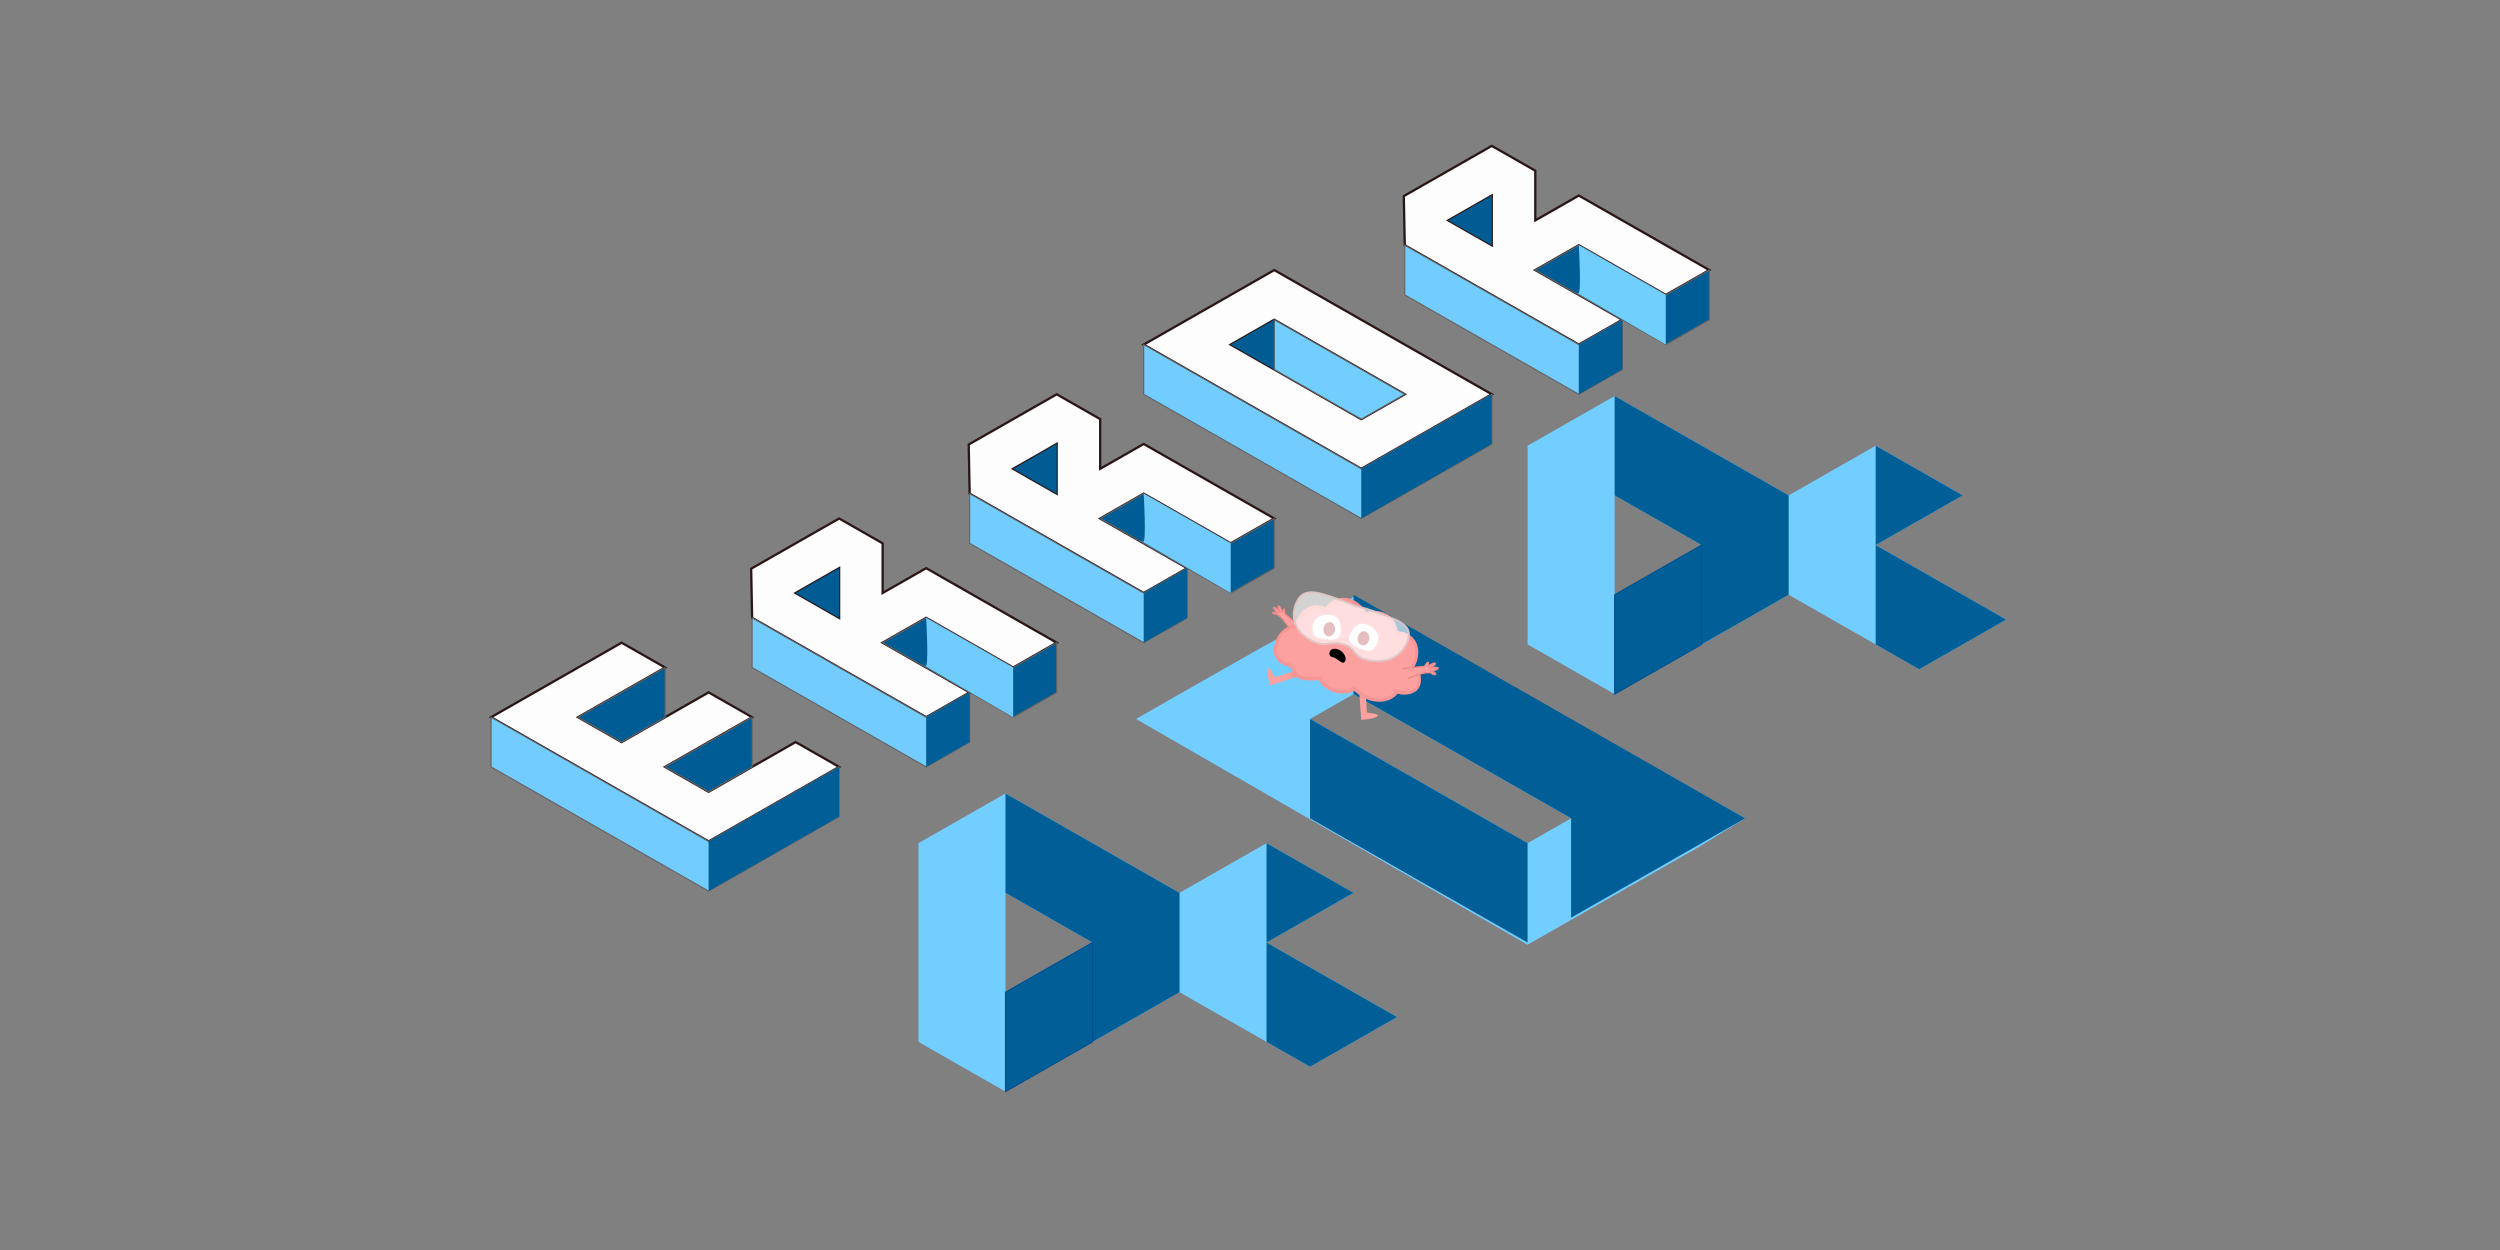 <?xml version="1.0" encoding="UTF-8" standalone="no"?>
<!-- Created with Inkscape (http://www.inkscape.org/) -->

<svg
   xmlns:osb="http://www.openswatchbook.org/uri/2009/osb"
   xmlns:dc="http://purl.org/dc/elements/1.1/"
   xmlns:cc="http://creativecommons.org/ns#"
   xmlns:rdf="http://www.w3.org/1999/02/22-rdf-syntax-ns#"
   xmlns:svg="http://www.w3.org/2000/svg"
   xmlns="http://www.w3.org/2000/svg"
   xmlns:xlink="http://www.w3.org/1999/xlink"
   xmlns:sodipodi="http://sodipodi.sourceforge.net/DTD/sodipodi-0.dtd"
   xmlns:inkscape="http://www.inkscape.org/namespaces/inkscape"
   width="2000pt"
   height="1000pt"
   viewBox="0 0 705.556 352.778"
   version="1.1"
   id="svg97187"
   inkscape:version="0.92.2 2405546, 2018-03-11"
   sodipodi:docname="error404.svg">
  <rect x="0" y="0" width="705.556" height="352.778" fill="#808080" stroke="none"/>
  <defs
     id="defs97181">
    <linearGradient
       inkscape:collect="always"
       id="linearGradient291039">
      <stop
         style="stop-color:#03263b;stop-opacity:1;"
         offset="0"
         id="stop291035" />
      <stop
         style="stop-color:#03263b;stop-opacity:0;"
         offset="1"
         id="stop291037" />
    </linearGradient>
    <pattern
       inkscape:stockid="Stripes 1:32 white"
       id="Strips1_32white"
       patternTransform="translate(0,0) scale(10,10)"
       height="1"
       width="33"
       patternUnits="userSpaceOnUse"
       inkscape:collect="always">
      <rect
         id="rect290108"
         height="2"
         width="1"
         y="-0.5"
         x="0"
         style="fill:white;stroke:none" />
    </pattern>
    <linearGradient
       inkscape:collect="always"
       xlink:href="#linearGradient441533-2-8"
       id="linearGradient441537-47-3-8-0-7-6"
       x1="57.695"
       y1="231.516"
       x2="53.673"
       y2="265.911"
       gradientUnits="userSpaceOnUse"
       gradientTransform="matrix(-0.317,0.001,0.001,0.317,399.995,57.42)" />
    <linearGradient
       id="linearGradient441533-2-8"
       osb:paint="gradient">
      <stop
         style="stop-color:#863e3e;stop-opacity:1;"
         offset="0"
         id="stop441529" />
      <stop
         style="stop-color:#fca0a0;stop-opacity:1"
         offset="1"
         id="stop441531" />
    </linearGradient>
    <linearGradient
       inkscape:collect="always"
       xlink:href="#linearGradient441533-2-8"
       id="linearGradient441537-47-3-8-0-2"
       x1="57.695"
       y1="231.516"
       x2="53.673"
       y2="265.911"
       gradientUnits="userSpaceOnUse"
       gradientTransform="matrix(0.118,0.294,-0.294,0.118,436.038,89.144)" />
    <linearGradient
       inkscape:collect="always"
       xlink:href="#linearGradient291039"
       id="linearGradient291041"
       x1="337.834"
       y1="67.878"
       x2="-48.109"
       y2="1079.204"
       gradientUnits="userSpaceOnUse" />
  </defs>
  <sodipodi:namedview
     id="base"
     pagecolor="#ffffff"
     bordercolor="#666666"
     borderopacity="1.0"
     inkscape:pageopacity="0.0"
     inkscape:pageshadow="2"
     inkscape:zoom="0.24748737"
     inkscape:cx="1418.2857"
     inkscape:cy="844.55113"
     inkscape:document-units="mm"
     inkscape:current-layer="layer1"
     showgrid="false"
     units="pt"
     inkscape:window-width="1920"
     inkscape:window-height="1016"
     inkscape:window-x="0"
     inkscape:window-y="27"
     inkscape:window-maximized="1" />
  <g
     inkscape:label="Layer 1"
     inkscape:groupmode="layer"
     id="layer1"
     transform="translate(0,55.778)">
    <path
       style="opacity:0;fill:url(#linearGradient291041);fill-opacity:1;stroke:none;stroke-width:0.265px;stroke-linecap:butt;stroke-linejoin:miter;stroke-opacity:1"
       d="m 1.069,-8.756 c 0,0 157.154,85.526 288.651,-11.76 131.497,-97.286 203.125,2.138 289.72,115.46 86.595,113.322 327.138,8.553 327.138,8.553 l -1.512,169.183 H 0.565 Z"
       id="path291025"
       inkscape:connector-curvature="0"
       sodipodi:nodetypes="csscccc" />
    <path
       style="display:inline;opacity:1;fill:#ffffff;fill-opacity:0.979;stroke:#2a1616;stroke-width:0.653;stroke-miterlimit:4;stroke-dasharray:none;stroke-opacity:1"
       d="m 175.424,125.608 -36.838,21.033 61.397,35.055 36.838,-21.033 -12.279,-7.011 -24.559,14.022 -12.279,-7.011 24.559,-14.022 -12.279,-7.011 -24.559,14.022 -12.279,-7.011 24.559,-14.022 z"
       id="path701788"
       inkscape:connector-curvature="0" />
    <path
       style="display:inline;opacity:1;fill:#ffffff;fill-opacity:0.979;stroke:#2a1616;stroke-width:0.653;stroke-miterlimit:4;stroke-dasharray:none;stroke-opacity:1"
       d="m 236.821,90.553 -24.828,14.175 0.269,13.868 1.094,0.624 48.024,27.419 12.279,-7.011 -24.559,-14.022 12.28,-7.01 24.558,14.022 12.28,-7.011 -12.28,-7.01 -12.279,-7.011 -12.279,-7.011 -12.28,7.011 V 97.564 Z m 0,14.022 v 14.022 l -12.279,-7.011 z"
       id="path701790"
       inkscape:connector-curvature="0" />
    <path
       style="display:inline;opacity:1;fill:#ffffff;fill-opacity:0.979;stroke:#2a1616;stroke-width:0.653;stroke-miterlimit:4;stroke-dasharray:none;stroke-opacity:1"
       d="m 298.219,55.499 -24.828,14.175 0.269,13.868 1.094,0.625 48.024,27.419 12.279,-7.011 -24.559,-14.022 12.28,-7.011 24.558,14.022 12.28,-7.011 -12.28,-7.011 -12.279,-7.011 -12.279,-7.01 -12.28,7.01 V 62.51 Z m 0,14.022 v 14.021 l -12.279,-7.011 z"
       id="path701790-8"
       inkscape:connector-curvature="0" />
    <path
       style="display:inline;opacity:1;fill:#ffffff;fill-opacity:0.979;stroke:#2a1616;stroke-width:0.653;stroke-miterlimit:4;stroke-dasharray:none;stroke-opacity:1"
       d="m 359.616,20.445 -36.838,21.033 61.397,35.054 36.838,-21.033 z m 0,14.021 36.838,21.033 -12.28,7.011 -36.838,-21.033 z"
       id="path701812"
       inkscape:connector-curvature="0" />
    <path
       style="display:inline;opacity:1;fill:#ffffff;fill-opacity:0.979;stroke:#2a1616;stroke-width:0.653;stroke-miterlimit:4;stroke-dasharray:none;stroke-opacity:1"
       d="m 421.013,-14.61 -24.828,14.175 0.269,13.868 1.094,0.625 48.023,27.419 12.279,-7.011 -24.558,-14.021 12.279,-7.011 24.559,14.022 12.279,-7.011 L 470.131,13.434 457.851,6.423 445.572,-0.588 433.292,6.423 v -14.021 z m 0,14.022 V 13.434 L 408.733,6.423 Z"
       id="path701790-4"
       inkscape:connector-curvature="0" />
    <path
       style="display:inline;opacity:1;fill:#72cdff;fill-opacity:0.991;stroke:#626262;stroke-width:0.311px;stroke-linecap:butt;stroke-linejoin:miter;stroke-opacity:1"
       d="m 138.586,146.64 v 14.022 l 49.118,28.044 12.279,7.011 36.838,-21.033 V 160.662 L 199.983,181.695 Z"
       id="path701973"
       inkscape:connector-curvature="0" />
    <path
       style="display:inline;opacity:1;fill:#72cdff;fill-opacity:0.991;stroke:#626262;stroke-width:0.311px;stroke-linecap:butt;stroke-linejoin:miter;stroke-opacity:1"
       d="m 212.262,118.597 v 14.022 l 49.118,28.044 12.279,-7.011 V 139.63 l -12.279,7.011 z"
       id="path701975"
       inkscape:connector-curvature="0" />
    <path
       style="display:inline;opacity:1;fill:#72cdff;fill-opacity:0.991;stroke:#626262;stroke-width:0.311px;stroke-linecap:butt;stroke-linejoin:miter;stroke-opacity:1"
       d="m 273.66,83.542 v 14.022 l 49.118,28.044 12.279,-7.011 v -14.022 l -12.279,7.011 z"
       id="path701975-1"
       inkscape:connector-curvature="0" />
    <path
       style="display:inline;opacity:1;fill:#72cdff;fill-opacity:0.991;stroke:#626262;stroke-width:0.311px;stroke-linecap:butt;stroke-linejoin:miter;stroke-opacity:1"
       d="m 396.454,13.434 v 14.022 l 49.118,28.044 12.279,-7.011 V 34.466 l -12.279,7.011 z"
       id="path701975-4"
       inkscape:connector-curvature="0" />
    <path
       style="display:inline;opacity:1;fill:#72cdff;fill-opacity:0.991;stroke:#626262;stroke-width:0.311px;stroke-linecap:butt;stroke-linejoin:miter;stroke-opacity:1"
       d="m 322.777,41.477 v 14.022 l 49.118,28.043 12.279,7.011 36.838,-21.033 v -14.022 l -36.838,21.033 z"
       id="path701973-7"
       inkscape:connector-curvature="0" />
    <path
       style="display:inline;opacity:1;fill:#005c94;stroke:#626262;stroke-width:0.311px;stroke-linecap:butt;stroke-linejoin:miter;stroke-opacity:1"
       d="m 298.218,125.608 v 14.022 l -12.279,7.011 -12.279,-7.011 -24.559,-14.022 12.279,-7.011 24.559,14.022 z"
       inkscape:connector-curvature="0"
       id="path702028" />
    <path
       style="display:inline;opacity:1;fill:#005c94;stroke:#626262;stroke-width:0.311px;stroke-linecap:butt;stroke-linejoin:miter;stroke-opacity:1"
       d="m 359.615,90.553 v 14.022 l -12.279,7.011 -12.279,-7.011 -24.559,-14.022 12.279,-7.011 24.559,14.022 z"
       id="path702028-0"
       inkscape:connector-curvature="0" />
    <path
       style="display:inline;opacity:1;fill:#005c94;stroke:#626262;stroke-width:0.311px;stroke-linecap:butt;stroke-linejoin:miter;stroke-opacity:1"
       d="m 482.41,20.445 v 14.022 l -12.279,7.011 -12.279,-7.011 -24.559,-14.022 12.279,-7.011 24.559,14.022 z"
       id="path702028-7"
       inkscape:connector-curvature="0" />
    <path
       style="display:inline;opacity:1;fill:#72ceff;fill-opacity:0.992;stroke:#626262;stroke-width:0.311px;stroke-linecap:butt;stroke-linejoin:miter;stroke-opacity:1"
       d="m 359.615,34.466 c 0,14.022 0,14.022 0,14.022 l 24.559,14.022 12.279,-7.011 z"
       inkscape:connector-curvature="0"
       id="path702051" />
    <path
       style="display:inline;opacity:1;fill:#005c94;stroke:#626262;stroke-width:0.311px;stroke-linecap:butt;stroke-linejoin:miter;stroke-opacity:1"
       d="m 187.704,132.619 v 14.022 l -12.279,7.011 -12.279,-7.011 z"
       inkscape:connector-curvature="0"
       id="path702059" />
    <path
       style="display:inline;opacity:1;fill:#005c94;stroke:#626262;stroke-width:0.311px;stroke-linecap:butt;stroke-linejoin:miter;stroke-opacity:1"
       d="m 212.262,146.641 v 14.022 l -12.279,7.011 -12.279,-7.011 z"
       id="path702059-8"
       inkscape:connector-curvature="0" />
    <path
       style="display:inline;opacity:1;fill:#666666;fill-opacity:0.979;fill-rule:evenodd;stroke:none;stroke-width:0.311;paint-order:fill markers stroke"
       d="m 298.218,223.76 v 28.043"
       inkscape:connector-curvature="0"
       id="path702133" />
    <path
       style="display:inline;opacity:1;fill:#72ceff;fill-opacity:0.992;stroke-width:0.311"
       d="m 382.004,112.691 c -24.559,13.403 -24.559,13.404 -61.397,34.436 l 110.515,63.716 49.118,-28.044 12.279,-7.629 z m 0,27.425 61.397,35.055 -12.28,7.011 -61.397,-35.054 z"
       id="path701840"
       inkscape:connector-curvature="0" />
    <path
       style="display:inline;opacity:1;fill:#72ceff;fill-opacity:0.992;stroke-width:0.311"
       d="M 283.769,168.161 259.21,182.183 v 56.087 l 24.559,14.022 36.838,-21.033 12.279,-7.011 36.838,21.033 24.559,-14.022 -36.838,-21.033 24.558,-14.021 -24.558,-14.022 -24.559,14.022 z m 2.1e-4,28.044 24.558,14.021 -24.558,14.021 z"
       id="path701834-6"
       inkscape:connector-curvature="0"
       sodipodi:nodetypes="ccccccccccccccccc" />
    <path
       style="display:inline;opacity:1;fill:#72ceff;fill-opacity:0.992;stroke-width:0.311"
       d="M 455.681,55.986 431.122,70.008 v 56.087 l 24.559,14.022 36.838,-21.033 12.279,-7.011 36.838,21.033 24.559,-14.022 -36.838,-21.033 24.558,-14.021 -24.558,-14.022 -24.559,14.022 z m 3e-5,28.044 24.558,14.021 -24.558,14.022 z"
       id="path701834-6-5"
       inkscape:connector-curvature="0"
       sodipodi:nodetypes="ccccccccccccccccc" />
    <path
       style="display:inline;opacity:1;fill:#025e96;fill-opacity:1;stroke-width:1.175"
       d="m 357.446,182.182 v 28.044 l 24.559,-14.022 z"
       inkscape:connector-curvature="0"
       id="path702076" />
    <path
       style="display:inline;opacity:1;fill:#025e96;fill-opacity:1;stroke:none;stroke-width:0.311px;stroke-linecap:butt;stroke-linejoin:miter;stroke-opacity:1"
       d="m 357.446,210.226 v 28.044 l 12.279,7.011 24.559,-14.022 z"
       inkscape:connector-curvature="0"
       id="path702078" />
    <path
       style="display:inline;opacity:1;fill:#025e96;fill-opacity:1;fill-rule:evenodd;stroke:none;stroke-width:0.311;paint-order:fill markers stroke"
       d="m 382.004,112.073 v 28.044 l 61.397,35.054 v 28.044 l 49.118,-28.044 z"
       inkscape:connector-curvature="0"
       id="path702084" />
    <path
       style="display:inline;opacity:1;fill:#025e96;fill-opacity:1;fill-rule:evenodd;stroke:none;stroke-width:0.311;paint-order:fill markers stroke"
       d="m 431.122,182.182 v 28.044 l -61.397,-35.054 v -28.044 z"
       inkscape:connector-curvature="0"
       id="path702086" />
    <path
       style="display:inline;opacity:1;fill:#025e96;fill-opacity:1;fill-rule:evenodd;stroke:none;stroke-width:0.311;paint-order:fill markers stroke"
       d="m 332.887,196.204 v 0 28.044 L 308.328,238.269 V 210.226 L 283.769,196.204 v -28.044 z"
       inkscape:connector-curvature="0"
       id="path702123" />
    <path
       style="display:inline;opacity:1;fill:#025e96;fill-opacity:1;stroke-width:1.175"
       d="M 529.358,70.008 V 98.052 L 553.916,84.03 Z"
       id="path702076-9"
       inkscape:connector-curvature="0" />
    <path
       style="display:inline;opacity:1;fill:#025e96;fill-opacity:1;stroke:none;stroke-width:0.311px;stroke-linecap:butt;stroke-linejoin:miter;stroke-opacity:1"
       d="m 529.358,98.052 v 28.044 l 12.279,7.011 24.559,-14.022 z"
       id="path702078-4"
       inkscape:connector-curvature="0" />
    <path
       style="display:inline;opacity:1;fill:#025e96;fill-opacity:1;fill-rule:evenodd;stroke:none;stroke-width:0.311;paint-order:fill markers stroke"
       d="m 504.799,84.03 v 0 28.044 l -24.559,14.022 V 98.052 L 455.681,84.03 V 55.986 Z"
       id="path702123-6"
       inkscape:connector-curvature="0" />
    <path
       style="display:inline;opacity:1;fill:#005c94;fill-opacity:0.979;fill-rule:evenodd;stroke-width:1.175;paint-order:fill markers stroke"
       d="m 199.983,181.695 v 14.022 l 36.838,-21.033 v -14.022 z"
       id="path702247"
       inkscape:connector-curvature="0" />
    <path
       style="display:inline;opacity:1;fill:#005c94;fill-opacity:0.979;fill-rule:evenodd;stroke-width:0.311;paint-order:fill markers stroke"
       d="m 261.38,146.64 v 14.022 l 12.279,-7.011 -4e-5,-14.022 z"
       id="path702249"
       inkscape:connector-curvature="0" />
    <path
       style="display:inline;opacity:1;fill:#005c94;fill-opacity:0.979;fill-rule:evenodd;stroke-width:0.311;paint-order:fill markers stroke"
       d="m 322.778,111.586 -3.2e-4,14.022 12.279,-7.011 v -14.022 z"
       id="path702251"
       inkscape:connector-curvature="0" />
    <path
       style="display:inline;opacity:1;fill:#005c94;fill-opacity:0.979;fill-rule:evenodd;stroke-width:0.311;paint-order:fill markers stroke"
       d="m 457.851,34.466 c -12.279,7.011 -12.279,7.011 -12.279,7.011 l -1.3e-4,14.022 12.279,-7.011 z"
       id="path702253"
       inkscape:connector-curvature="0" />
    <path
       style="display:inline;opacity:1;fill:#005c94;fill-opacity:0.979;fill-rule:evenodd;stroke-width:0.311;paint-order:fill markers stroke"
       d="m 384.174,76.531 5e-5,14.022 36.838,-21.033 -4e-5,-14.022 z"
       id="path702255"
       inkscape:connector-curvature="0" />
    <path
       style="display:inline;opacity:1;fill:#72cfff;fill-opacity:0.992;fill-rule:evenodd;stroke-width:0.311;paint-order:fill markers stroke"
       d="m 445.571,13.434 c 0,0 0.836,14.076 -0.179,13.575 -1.015,-0.502 -1.015,-0.502 -1.015,-0.502 l 25.752,14.97 V 27.456 L 445.571,13.434 v 0 z"
       id="path702257"
       inkscape:connector-curvature="0" />
    <path
       style="display:inline;opacity:1;fill:#72cdff;fill-opacity:0.991;fill-rule:evenodd;stroke-width:0.311;paint-order:fill markers stroke"
       d="m 322.777,83.542 c 0,0 0.836,14.076 -0.179,13.575 -1.015,-0.502 -1.015,-0.502 -1.015,-0.502 l 25.752,14.97 V 97.564 L 322.777,83.542 v 0 z"
       id="path702257-5"
       inkscape:connector-curvature="0" />
    <path
       style="display:inline;opacity:1;fill:#72cdff;fill-opacity:0.991;fill-rule:evenodd;stroke-width:0.311;paint-order:fill markers stroke"
       d="m 261.38,118.597 c 0,0 0.836,14.076 -0.179,13.575 -1.015,-0.502 -1.015,-0.502 -1.015,-0.502 l 25.752,14.97 v -14.022 l -24.559,-14.022 v 0 z"
       id="path702257-55"
       inkscape:connector-curvature="0" />
    <path
       style="display:inline;opacity:1;fill:url(#linearGradient441537-47-3-8-0-2);fill-opacity:1;stroke:none;stroke-width:0.084px;stroke-linecap:butt;stroke-linejoin:miter;stroke-opacity:1"
       d="m 366.235,133.256 -6.441,2.131 c -2.579,-5.012 -2.582,-1.86 -1.288,2.258 l 8.51,-2.768 z"
       id="path440058-86-2-2-6-9-6"
       inkscape:connector-curvature="0"
       sodipodi:nodetypes="ccccc" />
    <path
       style="display:inline;opacity:1;fill:#fca0a0;fill-opacity:1;stroke:#ee8b8b;stroke-width:0.38;stroke-linecap:round;stroke-linejoin:round;stroke-miterlimit:4;stroke-dasharray:none;stroke-opacity:1"
       d="m 366.63,120.921 -4.155,-3.604 c 0.187,-0.075 0.141,-2.462 -0.566,-0.37 -1.025,-2.576 -1.705,-2.016 -0.643,0.054 -1.86,-2.199 -2.52,-1.36 -0.64,0.211 -1.984,-0.59 -1.767,0.447 -0.238,0.376 1.769,1.014 2.773,3.019 3.796,4.321"
       id="path233149-8-4-9"
       inkscape:connector-curvature="0"
       sodipodi:nodetypes="ccccccc" />
    <path
       style="display:inline;opacity:1;fill:url(#linearGradient441537-47-3-8-0-7-6);fill-opacity:1;stroke:none;stroke-width:0.084px;stroke-linecap:butt;stroke-linejoin:miter;stroke-opacity:1"
       d="m 385.334,138.595 0.446,6.76 c 5.621,0.499 2.698,1.689 -1.61,2.041 l -0.635,-8.914 z"
       id="path440058-86-2-2-6-9-9-9"
       inkscape:connector-curvature="0"
       sodipodi:nodetypes="ccccc" />
    <g
       id="use439386-3-9-1-1-5-9-1-6-5-2"
       style="display:inline;opacity:1;fill:#fca0a0;stroke:#f89696;stroke-width:0.161;stroke-linecap:round;stroke-linejoin:round;stroke-miterlimit:4;stroke-dasharray:none;stroke-opacity:1"
       transform="matrix(5.578,0.274,-0.552,6.241,357.626,89.864)">
      <title
         id="title439400-7-6-9-2-2-6-3-4-1-9">ios-cloud</title>
      <path
         id="path439402-2-1-1-0-56-7-3-03-6"
         d="M 7.038,4.974 C 6.663,3.624 5.087,4.306 5.38,4.171 4.579,3.251 3.625,3.588 3.384,4.084 3.25,4.016 3.101,3.978 2.941,3.978 c -0.489,0 -0.895,0.392 -0.974,0.86 -0.582,0.202 -0.957,0.511 -0.957,1.166 0,0.349 0.399,0.61 0.636,0.615 0.72,0.131 -0.002,0.779 1.757,0.574 -0.019,0.081 0.21,0.364 0.734,0.505 0.524,0.141 1.033,-0.047 0.981,-0.148 1.425,1.065 2.383,0.053 2.143,0.051 0.355,0.124 1.315,0.1 1.113,-0.698 C 8.35,6.809 8.281,6.671 8.082,6.555 7.807,6.396 8.021,6.587 8.112,6.179 8.276,5.442 7.788,4.975 7.038,4.973 Z"
         inkscape:connector-curvature="0"
         style="fill:#fca0a0;stroke:#f89696;stroke-width:0.161;stroke-linecap:round;stroke-linejoin:round;stroke-miterlimit:4;stroke-dasharray:none;stroke-opacity:1"
         sodipodi:nodetypes="cccscscczccssscc" />
    </g>
    <path
       style="display:inline;opacity:1;fill:#fca0a0;fill-opacity:1;stroke:#ee8b8b;stroke-width:0.443;stroke-linecap:round;stroke-linejoin:round;stroke-miterlimit:4;stroke-dasharray:none;stroke-opacity:1"
       d="m 395.992,132.9 6.154,-0.589 c -0.115,-0.206 1.552,-2.519 0.756,0.038 2.666,-1.802 2.891,-0.77 0.536,0.509 3.153,-0.84 3.17,0.454 0.426,0.662 2.169,0.83 1.269,1.695 -0.044,0.538 -2.265,-0.261 -4.525,0.996 -6.323,1.549"
       id="path233149-7-5"
       inkscape:connector-curvature="0"
       sodipodi:nodetypes="ccccccc" />
    <path
       style="display:inline;opacity:1;fill:#000000;fill-opacity:1;fill-rule:evenodd;stroke:none;stroke-width:0.033;stroke-linecap:round;stroke-linejoin:round;stroke-miterlimit:4;stroke-dasharray:none;stroke-opacity:0.926;paint-order:fill markers stroke"
       d="m 376.409,127.335 c -1.506,0.162 -1.662,2.197 -0.311,2.36 1.079,0.13 2.354,1.754 3.066,1.529 0.563,-0.178 0.869,-1.028 0.312,-2.105 -0.56,-1.084 -1.796,-1.921 -3.067,-1.784 z"
       id="path206109-8-5"
       inkscape:connector-curvature="0"
       sodipodi:nodetypes="sssss" />
    <path
       style="display:inline;opacity:1;fill:#ffffff;fill-opacity:1;fill-rule:evenodd;stroke:none;stroke-width:0.548;stroke-miterlimit:4;stroke-dasharray:none;stroke-opacity:1;paint-order:fill markers stroke"
       d="m 378.437,121.81 c 0.118,2.476 -1.19,3.222 -4.279,2.829 -2.337,-0.297 -3.556,-0.43 -3.735,-2.725 -0.193,-2.474 1.433,-4.127 4.05,-4.201 3.15,-0.088 3.849,1.705 3.964,4.097 z"
       id="path421573-7-0-6-8-8-3"
       inkscape:connector-curvature="0"
       sodipodi:nodetypes="sssss" />
    <path
       style="display:inline;opacity:1;fill:#ffffff;fill-opacity:1;fill-rule:evenodd;stroke:none;stroke-width:0.548;stroke-miterlimit:4;stroke-dasharray:none;stroke-opacity:1;paint-order:fill markers stroke"
       d="m 381.305,122.617 c -1.312,2.105 -0.533,3.392 2.356,4.552 2.186,0.877 3.316,1.354 4.592,-0.563 1.376,-2.067 0.762,-4.302 -1.487,-5.638 -2.708,-1.609 -4.194,-0.383 -5.46,1.649 z"
       id="path421573-7-0-6-6-8"
       inkscape:connector-curvature="0"
       sodipodi:nodetypes="sssss" />
    <ellipse
       style="display:inline;opacity:1;fill:#b44646;fill-opacity:1;fill-rule:evenodd;stroke:none;stroke-width:1.368;stroke-linecap:round;stroke-linejoin:round;stroke-miterlimit:4;stroke-dasharray:none;stroke-opacity:1;paint-order:fill markers stroke"
       id="path230870-9-0-6"
       cx="399.182"
       cy="68.839"
       rx="1.638"
       ry="2.01"
       transform="matrix(0.99,0.141,-0.151,0.989,0,0)" />
    <ellipse
       style="display:inline;opacity:1;fill:#b44646;fill-opacity:1;fill-rule:evenodd;stroke:none;stroke-width:1.368;stroke-linecap:round;stroke-linejoin:round;stroke-miterlimit:4;stroke-dasharray:none;stroke-opacity:1;paint-order:fill markers stroke"
       id="path230870-9-5-4-7"
       cx="388.328"
       cy="72.442"
       rx="1.638"
       ry="2.01"
       transform="matrix(0.992,0.129,-0.139,0.99,0,0)" />
    <path
       style="display:inline;opacity:1;fill:#ffffff;fill-opacity:0.653;fill-rule:evenodd;stroke:#e0c6c6;stroke-width:0.575;stroke-miterlimit:4;stroke-dasharray:none;stroke-opacity:0.926;paint-order:fill markers stroke"
       d="m 389.544,117.371 c -2.391,-0.859 -4.852,-1.685 -7.072,-2.107 -1.595,-0.739 -3.376,-1.41 -5.142,-2.044 -6.087,-2.185 -9.678,-3.113 -11.526,1.28 -1.848,4.393 -0.037,9.048 6.05,11.233 2.22,0.797 4.393,-0.637 7.355,0.345 2.773,0.559 3.203,3.212 5.228,3.939 6.087,2.185 10.825,-0.119 12.673,-4.511 1.848,-4.393 -1.479,-5.949 -7.566,-8.134 z"
       id="path289010-5-9-9-2-3-6-3"
       inkscape:connector-curvature="0"
       sodipodi:nodetypes="scssscsss" />
    <path
       style="display:inline;opacity:1;fill:#005c94;fill-opacity:0.992;fill-rule:evenodd;stroke:none;stroke-width:0.311;stroke-opacity:1;paint-order:fill markers stroke"
       d="M 359.615,34.466 V 48.488 l -12.279,-7.011 z"
       id="path712006"
       inkscape:connector-curvature="0" />
    <path
       style="display:inline;opacity:1;fill:#005c94;fill-opacity:0.992;fill-rule:evenodd;stroke:none;stroke-width:0.311;stroke-opacity:1;paint-order:fill markers stroke"
       d="m 236.821,104.575 v 14.022 l -12.279,-7.011 z"
       id="path712006-7"
       inkscape:connector-curvature="0" />
    <path
       style="display:inline;opacity:1;fill:#005c94;fill-opacity:0.992;fill-rule:evenodd;stroke:none;stroke-width:0.311;stroke-opacity:1;paint-order:fill markers stroke"
       d="M 298.219,69.52 V 83.542 L 285.939,76.531 Z"
       id="path712006-6"
       inkscape:connector-curvature="0" />
    <path
       style="display:inline;opacity:1;fill:#005c94;fill-opacity:0.992;fill-rule:evenodd;stroke:none;stroke-width:0.311;stroke-opacity:1;paint-order:fill markers stroke"
       d="M 421.013,-0.588 V 13.434 L 408.733,6.423 Z"
       id="path712006-5"
       inkscape:connector-curvature="0" />
    <path
       style="display:inline;opacity:1;fill:#025e96;fill-opacity:1;fill-rule:evenodd;stroke:#004e8f;stroke-width:0.311;stroke-opacity:1;paint-order:fill markers stroke"
       d="m 455.681,112.073 c 24.558,-14.022 24.558,-14.022 24.558,-14.022 l 2.2e-4,28.043 -24.559,14.022 z"
       id="path712243-0"
       inkscape:connector-curvature="0" />
    <path
       style="display:inline;opacity:1;fill:#025e96;fill-opacity:1;fill-rule:evenodd;stroke:#004e8f;stroke-width:0.311;stroke-opacity:1;paint-order:fill markers stroke"
       d="M 283.769,224.248 C 308.328,210.226 308.328,210.226 308.328,210.226 l 2e-4,28.043 -24.559,14.022 z"
       id="path712243-0-0"
       inkscape:connector-curvature="0" />
    <rect
       style="opacity:0;fill:#0e232e;fill-opacity:1;fill-rule:evenodd;stroke:none;stroke-width:13.4;stroke-miterlimit:4;stroke-dasharray:none;stroke-opacity:1;paint-order:fill markers stroke"
       id="rect291043"
       width="903.555"
       height="426.054"
       x="0.565"
       y="-153.374" />
  </g>
</svg>
